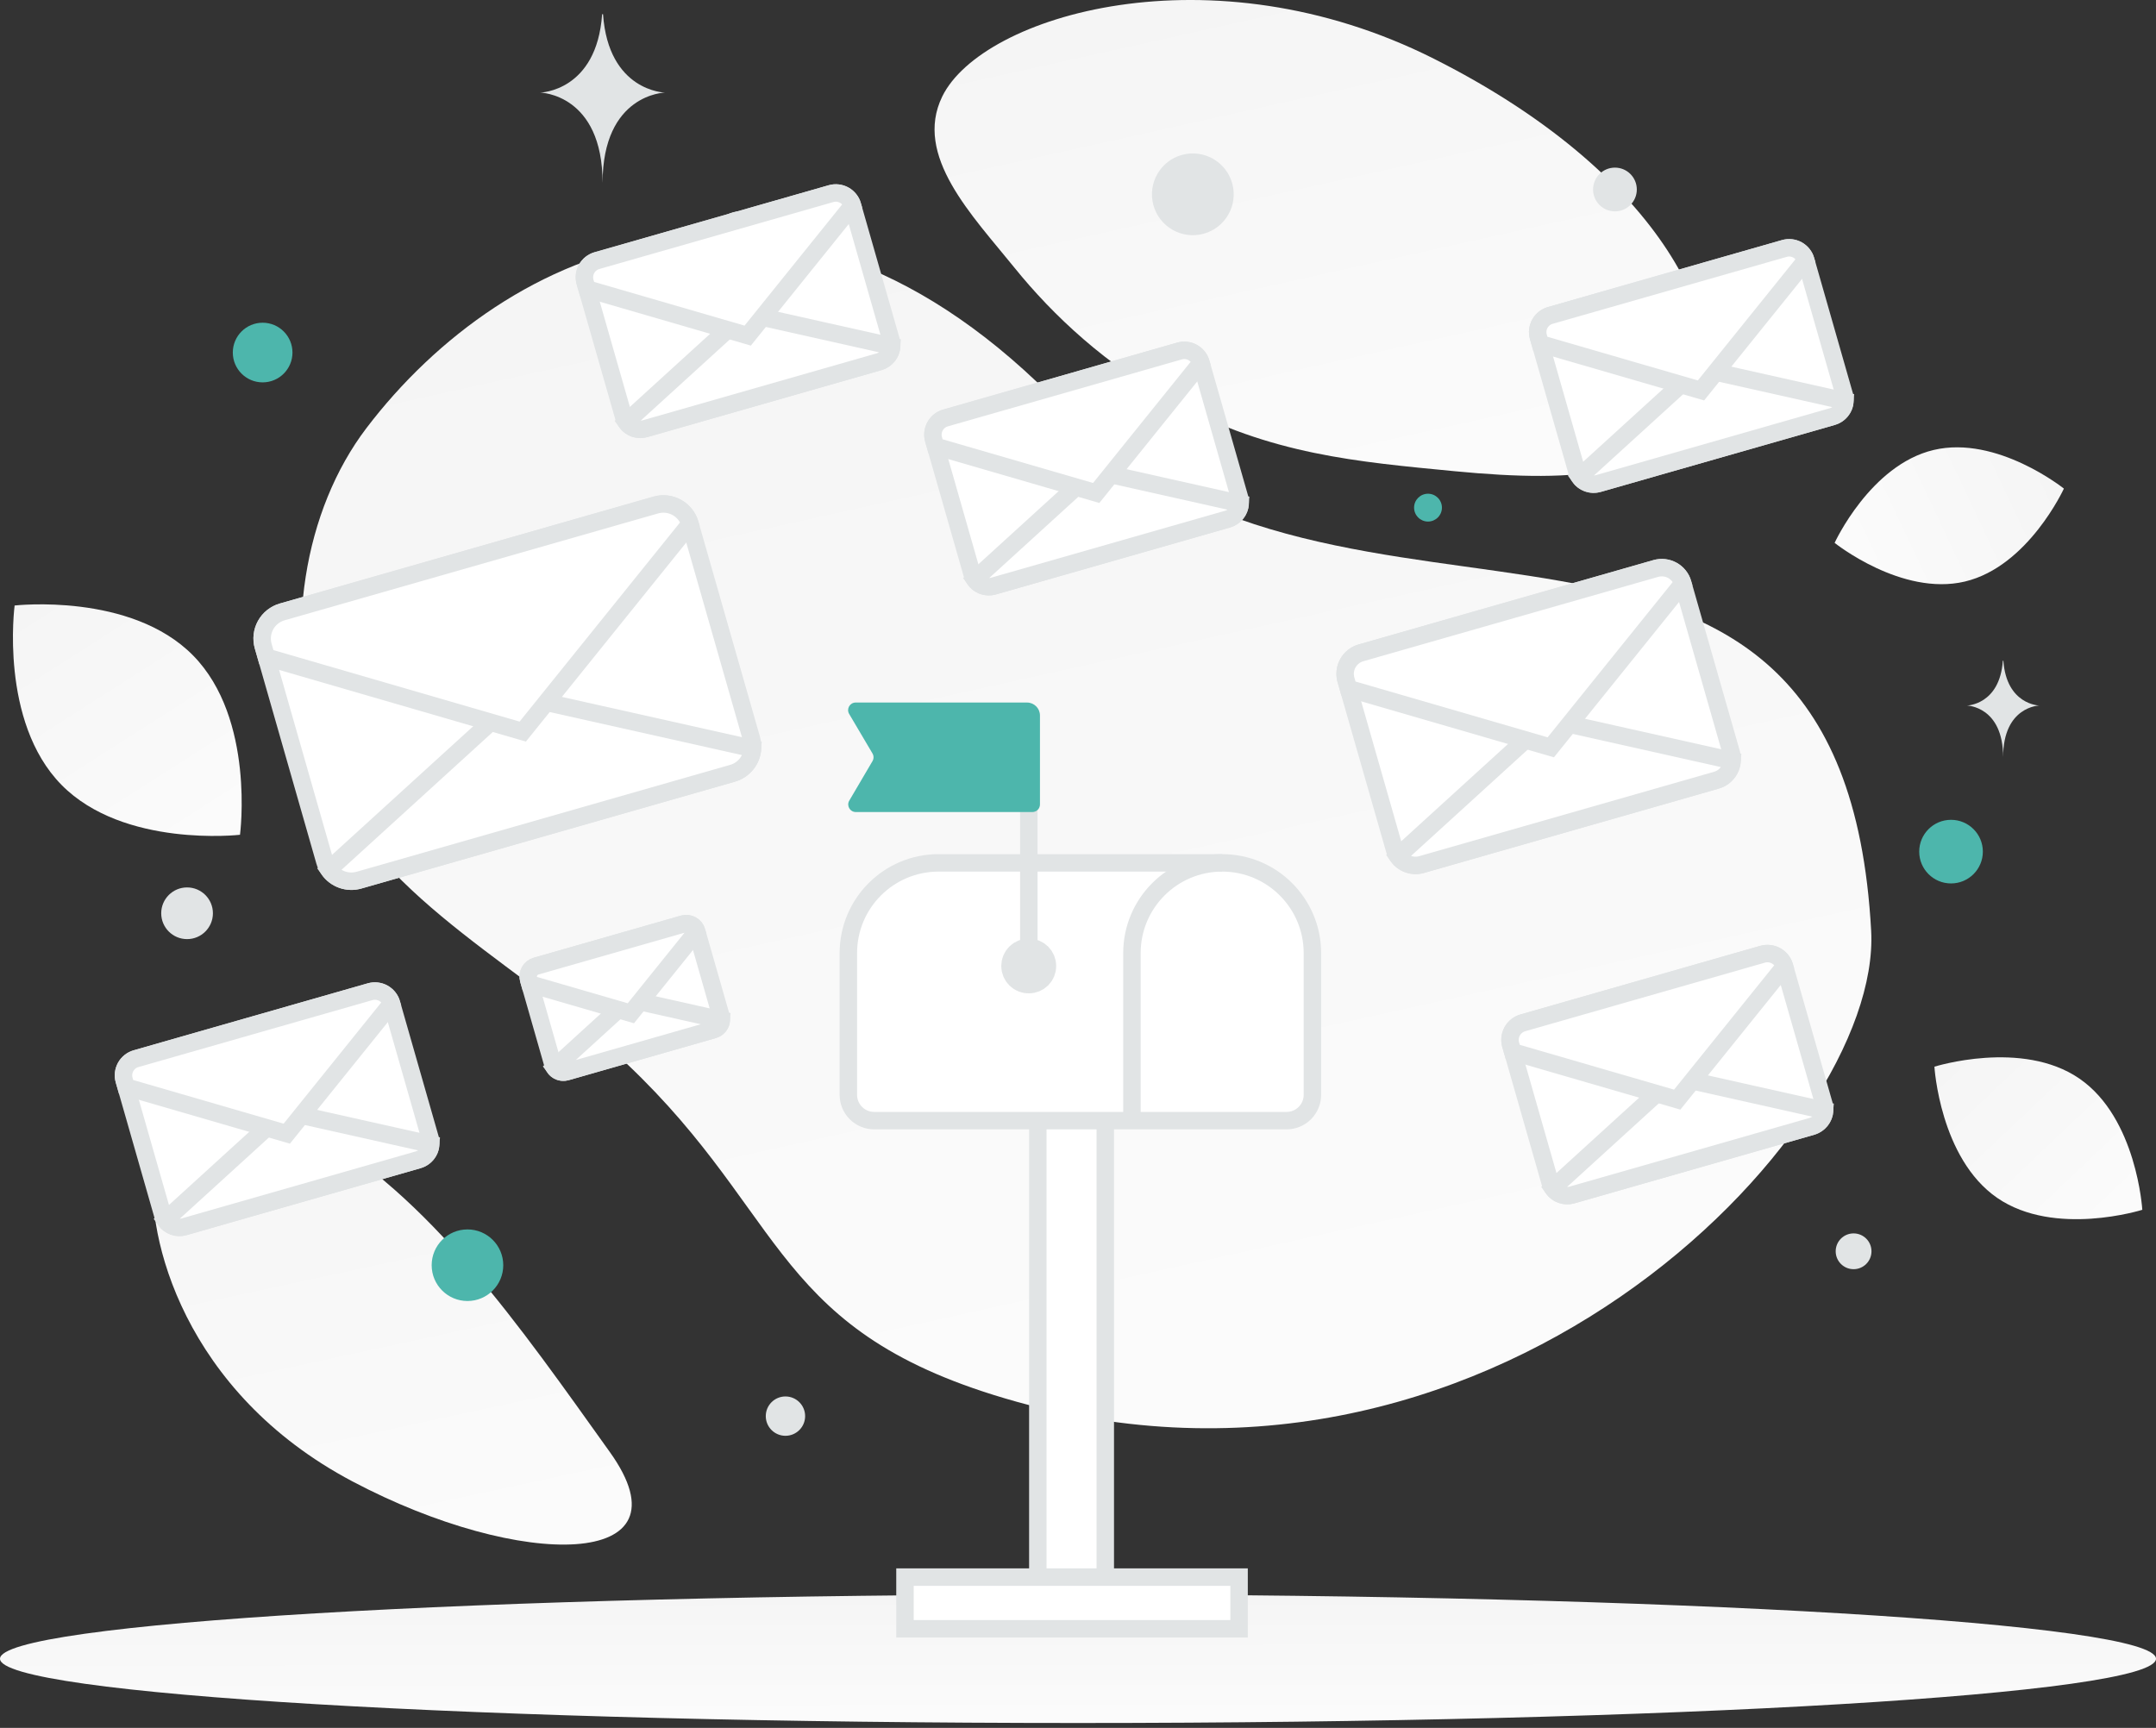 <svg width="257" height="206" viewBox="0 0 257 206" fill="none" xmlns="http://www.w3.org/2000/svg">
<rect x="0" y="0" width="257" height="206" fill="#333333" stroke="none"/>
<path d="M223.046 110.972C224.362 135.235 176.927 184.57 118.46 166.31C91.267 157.816 93.571 143.718 72.893 125.139C60.569 114.066 42.861 105.692 37.935 89.596C33.681 75.703 36.29 60.77 43.666 51.056C60.256 29.212 93.746 14.254 126.746 48.672C159.745 83.089 219.643 48.397 223.046 110.972Z" fill="url(#paint0_linear_2832_47611)"/>
<path d="M202.462 48.822C198.115 56.58 188.595 57.646 173.343 56.172C161.873 55.061 151.413 54.201 139.942 47.947C131.913 43.572 125.557 37.654 120.918 31.905C115.891 25.678 108.875 18.571 112.315 11.511C117.042 1.811 144.376 -6.358 170.919 7.001C200.076 21.68 206.714 41.24 202.462 48.822Z" fill="url(#paint1_linear_2832_47611)"/>
<path d="M72.707 173.131C62.045 158.216 51.126 142.362 36.831 134.554C22.086 126.496 19.366 131.463 18.346 139.358C17.325 147.253 21.875 165.96 41.997 176.604C62.125 187.251 82.683 187.091 72.707 173.131Z" fill="url(#paint2_linear_2832_47611)"/>
<path d="M234.216 69.332C226.671 71.119 218.691 64.72 218.691 64.72C218.691 64.72 222.949 55.427 230.497 53.645C238.042 51.857 246.02 58.25 246.02 58.25C246.02 58.25 241.761 67.544 234.216 69.332Z" fill="url(#paint3_linear_2832_47611)"/>
<path d="M238.075 142.813C244.916 147.525 255.367 144.232 255.367 144.232C255.367 144.232 254.72 133.3 247.874 128.592C241.034 123.881 230.587 127.17 230.587 127.17C230.587 127.17 231.234 138.102 238.075 142.813Z" fill="url(#paint4_linear_2832_47611)"/>
<path d="M7.324 93.565C14.74 101.113 28.608 99.522 28.608 99.522C28.608 99.522 30.443 85.692 23.02 78.149C15.604 70.601 1.743 72.188 1.743 72.188C1.743 72.188 -0.092 86.017 7.324 93.565Z" fill="url(#paint5_linear_2832_47611)"/>
<path d="M232.567 97.738C230.472 97.738 228.774 99.436 228.774 101.53C228.774 103.625 230.472 105.323 232.567 105.323C234.662 105.323 236.36 103.625 236.36 101.53C236.36 99.436 234.662 97.738 232.567 97.738Z" fill="#4DB6AC"/>
<path d="M55.723 146.571C53.367 146.571 51.456 148.482 51.456 150.838C51.456 153.195 53.367 155.105 55.723 155.105C58.08 155.105 59.99 153.195 59.99 150.838C59.99 148.482 58.08 146.571 55.723 146.571Z" fill="#4DB6AC"/>
<path d="M31.307 45.586C29.343 45.586 27.751 43.993 27.751 42.03C27.751 40.066 29.343 38.474 31.307 38.474C33.271 38.474 34.863 40.066 34.863 42.03C34.863 43.993 33.271 45.586 31.307 45.586Z" fill="#4DB6AC"/>
<path d="M170.221 62.18C169.305 62.18 168.562 61.437 168.562 60.52C168.562 59.604 169.305 58.861 170.221 58.861C171.138 58.861 171.881 59.604 171.881 60.52C171.881 61.437 171.138 62.18 170.221 62.18Z" fill="#4DB6AC"/>
<path d="M220.951 151.312C219.773 151.312 218.818 150.357 218.818 149.179C218.818 148 219.773 147.045 220.951 147.045C222.13 147.045 223.085 148 223.085 149.179C223.085 150.357 222.13 151.312 220.951 151.312Z" fill="#E1E4E5"/>
<path d="M22.299 111.961C20.597 111.961 19.217 110.581 19.217 108.879C19.217 107.177 20.597 105.798 22.299 105.798C24.001 105.798 25.38 107.177 25.38 108.879C25.38 110.581 24.001 111.961 22.299 111.961Z" fill="#E1E4E5"/>
<path d="M93.627 171.175C92.332 171.175 91.282 170.125 91.282 168.829C91.282 167.534 92.332 166.484 93.627 166.484C94.923 166.484 95.973 167.534 95.973 168.829C95.973 170.125 94.923 171.175 93.627 171.175Z" fill="#E1E4E5"/>
<path d="M192.505 25.199C191.064 25.199 189.897 24.031 189.897 22.591C189.897 21.151 191.064 19.983 192.505 19.983C193.945 19.983 195.112 21.151 195.112 22.591C195.112 24.031 193.945 25.199 192.505 25.199Z" fill="#E1E4E5"/>
<path d="M49.209 84.973C49.543 86.222 48.802 87.506 47.553 87.84C46.304 88.175 45.02 87.434 44.685 86.185C44.351 84.936 45.092 83.652 46.341 83.317C47.59 82.982 48.874 83.724 49.209 84.973Z" fill="#E1E4E5"/>
<path d="M88.192 31.429C86.471 31.429 85.076 30.035 85.076 28.314C85.076 26.594 86.471 25.199 88.192 25.199C89.912 25.199 91.307 26.594 91.307 28.314C91.307 30.035 89.912 31.429 88.192 31.429Z" fill="#E1E4E5"/>
<path d="M196.534 95.536C195.21 95.536 194.138 94.678 194.138 93.619C194.138 92.561 195.21 91.703 196.534 91.703C197.858 91.703 198.93 92.561 198.93 93.619C198.93 94.678 197.858 95.536 196.534 95.536Z" fill="#E1E4E5"/>
<path d="M146.895 21.905C147.591 24.505 146.049 27.177 143.449 27.874C140.849 28.57 138.177 27.027 137.48 24.428C136.784 21.828 138.327 19.156 140.926 18.459C143.526 17.763 146.198 19.306 146.895 21.905Z" fill="#E1E4E5"/>
<path d="M238.744 78.773H238.807C239.178 84.033 243.09 84.114 243.09 84.114C243.09 84.114 238.777 84.198 238.777 90.275C238.777 84.198 234.463 84.114 234.463 84.114C234.463 84.114 238.373 84.033 238.744 78.773ZM71.775 1.693H71.883C72.522 10.897 79.259 11.038 79.259 11.038C79.259 11.038 71.83 11.186 71.83 21.821C71.83 11.186 64.402 11.038 64.402 11.038C64.402 11.038 71.135 10.897 71.775 1.693Z" fill="#E1E4E5"/>
<path d="M128.5 205.415C199.468 205.415 257 201.985 257 197.756C257 193.526 199.468 190.097 128.5 190.097C57.531 190.097 0 193.526 0 197.756C0 201.985 57.531 205.415 128.5 205.415Z" fill="url(#paint6_linear_2832_47611)"/>
<path d="M123.711 192.301H131.752V119.937H123.711V192.301Z" fill="white" stroke="#E1E4E5" stroke-width="2.08"/>
<path d="M107.875 188.021V194.184H147.701V188.021H107.875ZM200.595 69.556L206.385 89.795C206.48 90.124 206.508 90.468 206.469 90.808C206.431 91.148 206.326 91.477 206.16 91.777C205.994 92.076 205.771 92.34 205.503 92.552C205.235 92.765 204.928 92.924 204.599 93.018L169.45 103.073C168.933 103.22 168.382 103.204 167.874 103.026C167.366 102.848 166.926 102.517 166.614 102.079C166.441 101.838 166.311 101.569 166.23 101.284L160.442 81.053C160.348 80.725 160.319 80.381 160.358 80.041C160.396 79.701 160.501 79.373 160.667 79.074C160.833 78.775 161.056 78.511 161.323 78.298C161.591 78.085 161.897 77.927 162.226 77.833L197.375 67.776C198.038 67.586 198.749 67.667 199.353 68.001C199.956 68.335 200.403 68.894 200.595 69.556Z" fill="white" stroke="#E1E4E5" stroke-width="2.08"/>
<path d="M206.478 90.686C206.442 91.22 206.242 91.731 205.906 92.148C205.569 92.565 205.112 92.868 204.597 93.015L169.451 103.073C168.933 103.221 168.383 103.204 167.875 103.026C167.367 102.848 166.926 102.518 166.614 102.079L184.515 85.769L206.478 90.686Z" fill="white" stroke="#E1E4E5" stroke-width="2.08"/>
<path d="M200.595 69.556L184.858 89.095L160.739 82.089L160.442 81.053C160.348 80.725 160.319 80.381 160.358 80.041C160.396 79.701 160.501 79.373 160.667 79.073C160.833 78.775 161.056 78.511 161.323 78.298C161.591 78.085 161.897 77.927 162.226 77.833L197.375 67.775C198.038 67.586 198.749 67.667 199.353 68.001C199.956 68.334 200.403 68.894 200.595 69.556ZM82.251 62.465L89.587 88.109C89.707 88.525 89.743 88.961 89.694 89.392C89.645 89.823 89.512 90.24 89.302 90.619C89.091 90.998 88.809 91.332 88.469 91.602C88.13 91.872 87.741 92.072 87.324 92.192L42.789 104.932C42.133 105.119 41.435 105.098 40.792 104.873C40.148 104.647 39.591 104.228 39.195 103.672C38.977 103.367 38.812 103.026 38.709 102.665L31.376 77.032C31.256 76.616 31.22 76.18 31.268 75.75C31.317 75.319 31.45 74.903 31.66 74.524C31.87 74.145 32.153 73.811 32.492 73.541C32.831 73.272 33.219 73.072 33.636 72.952L78.171 60.209C79.92 59.709 81.74 60.716 82.251 62.465Z" fill="white" stroke="#E1E4E5" stroke-width="2.08"/>
<path d="M89.704 89.237C89.659 89.914 89.405 90.561 88.979 91.089C88.552 91.617 87.973 92.001 87.32 92.188L42.789 104.932C42.133 105.119 41.435 105.098 40.792 104.873C40.148 104.647 39.59 104.228 39.195 103.672L61.876 83.007L89.704 89.237Z" fill="white" stroke="#E1E4E5" stroke-width="2.08"/>
<path d="M82.251 62.465L62.312 87.221L31.752 78.345L31.376 77.032C31.256 76.616 31.22 76.18 31.268 75.75C31.317 75.319 31.45 74.903 31.66 74.524C31.87 74.145 32.153 73.811 32.492 73.541C32.831 73.272 33.219 73.072 33.636 72.952L78.171 60.209C79.92 59.709 81.74 60.716 82.251 62.465ZM212.719 115.213L217.426 131.666C217.503 131.933 217.526 132.213 217.495 132.49C217.463 132.766 217.378 133.034 217.243 133.277C217.108 133.52 216.926 133.735 216.709 133.908C216.491 134.081 216.241 134.209 215.974 134.286L187.4 142.46C186.86 142.614 186.281 142.547 185.79 142.275C185.3 142.002 184.937 141.545 184.783 141.005L180.078 124.559C180.001 124.292 179.977 124.013 180.009 123.737C180.04 123.461 180.125 123.193 180.26 122.95C180.395 122.707 180.576 122.493 180.794 122.32C181.011 122.147 181.26 122.018 181.528 121.942L210.101 113.765C210.64 113.612 211.218 113.677 211.709 113.949C212.2 114.22 212.563 114.675 212.719 115.213Z" fill="white" stroke="#E1E4E5" stroke-width="2.08"/>
<path d="M217.501 132.39C217.472 132.825 217.309 133.239 217.036 133.578C216.762 133.917 216.39 134.163 215.972 134.284L187.4 142.46C186.98 142.58 186.532 142.567 186.119 142.422C185.706 142.277 185.348 142.008 185.095 141.652L199.646 128.393L217.501 132.39Z" fill="white" stroke="#E1E4E5" stroke-width="2.08"/>
<path d="M212.719 115.213L199.927 131.097L180.319 125.401L180.078 124.559C180.001 124.292 179.977 124.013 180.009 123.737C180.04 123.46 180.125 123.193 180.26 122.95C180.395 122.707 180.576 122.493 180.794 122.32C181.011 122.147 181.26 122.018 181.528 121.942L210.101 113.765C210.64 113.611 211.218 113.677 211.709 113.949C212.2 114.22 212.563 114.675 212.719 115.213ZM46.677 119.644L51.274 135.712C51.349 135.973 51.372 136.247 51.342 136.516C51.311 136.786 51.227 137.048 51.096 137.285C50.964 137.523 50.786 137.732 50.574 137.901C50.361 138.07 50.117 138.196 49.856 138.271L21.951 146.253C21.541 146.37 21.103 146.358 20.7 146.216C20.297 146.075 19.947 145.812 19.7 145.464C19.562 145.273 19.459 145.059 19.395 144.833L14.8 128.772C14.725 128.511 14.702 128.238 14.733 127.968C14.763 127.699 14.847 127.438 14.978 127.2C15.11 126.963 15.287 126.754 15.499 126.585C15.711 126.416 15.955 126.29 16.216 126.216L44.121 118.231C44.647 118.08 45.212 118.144 45.691 118.409C46.17 118.674 46.525 119.118 46.677 119.644Z" fill="white" stroke="#E1E4E5" stroke-width="2.08"/>
<path d="M51.348 136.419C51.319 136.843 51.16 137.249 50.893 137.58C50.626 137.911 50.263 138.151 49.854 138.269L21.951 146.254C21.541 146.371 21.103 146.358 20.7 146.216C20.297 146.075 19.948 145.812 19.7 145.464L33.911 132.516L51.348 136.419Z" fill="white" stroke="#E1E4E5" stroke-width="2.08"/>
<path d="M46.677 119.644L34.184 135.156L15.036 129.595L14.8 128.772C14.725 128.511 14.702 128.238 14.733 127.968C14.763 127.699 14.847 127.438 14.978 127.2C15.11 126.963 15.287 126.754 15.499 126.585C15.711 126.416 15.955 126.29 16.216 126.216L44.121 118.231C44.647 118.08 45.212 118.145 45.691 118.409C46.17 118.674 46.525 119.118 46.677 119.644ZM83.053 111.049L85.944 121.151C85.991 121.315 86.005 121.487 85.986 121.656C85.966 121.826 85.914 121.99 85.831 122.14C85.748 122.289 85.637 122.421 85.503 122.527C85.369 122.633 85.216 122.712 85.052 122.759L67.508 127.778C67.177 127.873 66.821 127.832 66.52 127.664C66.219 127.497 65.996 127.216 65.901 126.885L63.013 116.788C62.965 116.624 62.951 116.452 62.97 116.282C62.989 116.113 63.042 115.949 63.124 115.799C63.207 115.65 63.319 115.519 63.452 115.412C63.586 115.306 63.739 115.227 63.903 115.18L81.446 110.16C81.777 110.066 82.132 110.106 82.433 110.273C82.734 110.44 82.957 110.719 83.053 111.049Z" fill="white" stroke="#E1E4E5" stroke-width="2.08"/>
<path d="M85.989 121.595C85.972 121.862 85.872 122.117 85.704 122.325C85.536 122.533 85.307 122.684 85.05 122.758L67.508 127.778C67.25 127.852 66.975 127.843 66.722 127.755C66.468 127.666 66.249 127.501 66.093 127.282L75.027 119.141L85.989 121.595Z" fill="white" stroke="#E1E4E5" stroke-width="2.08"/>
<path d="M83.053 111.049L75.199 120.801L63.161 117.304L63.013 116.788C62.965 116.624 62.951 116.452 62.97 116.282C62.989 116.113 63.042 115.949 63.124 115.799C63.207 115.65 63.319 115.519 63.452 115.412C63.586 115.306 63.739 115.227 63.903 115.18L81.446 110.16C81.777 110.066 82.132 110.106 82.433 110.273C82.734 110.439 82.957 110.719 83.053 111.049ZM215.255 31.035L219.852 47.103C220.003 47.63 219.938 48.196 219.672 48.676C219.406 49.156 218.961 49.51 218.433 49.662L190.529 57.645C190.001 57.795 189.436 57.73 188.956 57.463C188.477 57.197 188.123 56.751 187.972 56.224L183.377 40.163C183.302 39.902 183.279 39.629 183.31 39.359C183.34 39.09 183.424 38.828 183.555 38.591C183.687 38.354 183.864 38.145 184.076 37.976C184.289 37.807 184.532 37.681 184.793 37.606L212.698 29.622C213.225 29.471 213.789 29.535 214.268 29.8C214.748 30.065 215.102 30.51 215.255 31.035Z" fill="white" stroke="#E1E4E5" stroke-width="2.08"/>
<path d="M219.925 47.81C219.897 48.235 219.738 48.64 219.47 48.971C219.203 49.302 218.84 49.542 218.431 49.66L190.529 57.644C190.118 57.762 189.681 57.749 189.277 57.607C188.874 57.466 188.525 57.203 188.277 56.855L202.488 43.907L219.925 47.81Z" fill="white" stroke="#E1E4E5" stroke-width="2.08"/>
<path d="M215.255 31.035L202.761 46.547L183.613 40.985L183.377 40.163C183.302 39.902 183.279 39.629 183.31 39.359C183.34 39.09 183.424 38.828 183.555 38.591C183.687 38.354 183.864 38.145 184.076 37.976C184.289 37.807 184.532 37.681 184.793 37.606L212.698 29.622C213.225 29.471 213.789 29.535 214.268 29.8C214.748 30.065 215.102 30.51 215.255 31.035ZM143.163 43.26L147.76 59.328C147.911 59.855 147.847 60.421 147.581 60.901C147.315 61.381 146.869 61.735 146.342 61.886L118.437 69.869C117.909 70.02 117.344 69.955 116.864 69.688C116.385 69.422 116.031 68.976 115.88 68.449L111.285 52.388C111.21 52.127 111.187 51.854 111.218 51.584C111.249 51.315 111.332 51.053 111.464 50.816C111.595 50.579 111.772 50.37 111.984 50.2C112.197 50.032 112.441 49.906 112.701 49.831L140.606 41.846C141.133 41.696 141.697 41.761 142.176 42.026C142.656 42.291 143.01 42.734 143.163 43.26Z" fill="white" stroke="#E1E4E5" stroke-width="2.08"/>
<path d="M147.833 60.035C147.804 60.459 147.646 60.865 147.378 61.196C147.111 61.527 146.748 61.767 146.339 61.884L118.436 69.869C118.025 69.987 117.588 69.974 117.185 69.832C116.782 69.691 116.432 69.428 116.185 69.08L130.396 56.131L147.833 60.035Z" fill="white" stroke="#E1E4E5" stroke-width="2.08"/>
<path d="M143.163 43.26L130.67 58.772L111.521 53.21L111.285 52.388C111.21 52.127 111.187 51.854 111.218 51.584C111.249 51.315 111.332 51.053 111.464 50.816C111.595 50.579 111.772 50.369 111.984 50.2C112.197 50.032 112.441 49.906 112.701 49.831L140.606 41.846C141.133 41.696 141.697 41.761 142.176 42.025C142.656 42.29 143.01 42.734 143.163 43.26ZM101.62 24.499L106.218 40.567C106.369 41.094 106.304 41.66 106.038 42.14C105.772 42.62 105.327 42.974 104.799 43.125L76.894 51.108C76.367 51.259 75.801 51.194 75.322 50.927C74.843 50.661 74.489 50.215 74.338 49.688L69.743 33.627C69.668 33.366 69.645 33.093 69.676 32.823C69.706 32.553 69.79 32.292 69.921 32.055C70.053 31.818 70.23 31.608 70.442 31.439C70.655 31.27 70.898 31.145 71.159 31.07L99.064 23.085C99.59 22.935 100.155 22.999 100.634 23.264C101.113 23.529 101.468 23.973 101.62 24.499Z" fill="white" stroke="#E1E4E5" stroke-width="2.08"/>
<path d="M106.291 41.274C106.262 41.699 106.103 42.104 105.836 42.435C105.569 42.766 105.206 43.006 104.797 43.123L76.894 51.108C76.483 51.226 76.046 51.213 75.643 51.071C75.24 50.93 74.89 50.667 74.642 50.319L88.854 37.37L106.291 41.274Z" fill="white" stroke="#E1E4E5" stroke-width="2.08"/>
<path d="M101.62 24.499L89.127 40.011L69.979 34.449L69.743 33.627C69.668 33.366 69.645 33.093 69.676 32.823C69.706 32.553 69.79 32.292 69.921 32.055C70.053 31.818 70.23 31.608 70.442 31.439C70.655 31.27 70.898 31.145 71.159 31.07L99.064 23.085C99.59 22.935 100.155 22.999 100.634 23.264C101.113 23.529 101.468 23.973 101.62 24.499Z" fill="white" stroke="#E1E4E5" stroke-width="2.08"/>
<path fill-rule="evenodd" clip-rule="evenodd" d="M111.882 102.871H145.686C151.626 102.871 156.441 107.687 156.441 113.626V130.528C156.441 131.343 156.117 132.125 155.54 132.701C154.964 133.277 154.183 133.601 153.368 133.601H104.199C103.385 133.601 102.603 133.277 102.027 132.701C101.451 132.125 101.127 131.343 101.126 130.528V113.626C101.126 107.687 105.942 102.871 111.882 102.871Z" fill="white" stroke="#E1E4E5" stroke-width="2.08"/>
<path d="M122.638 93.652V115.163" stroke="#E1E4E5" stroke-width="2.08"/>
<path d="M122.641 114.011C122.946 114.012 123.238 114.134 123.454 114.351C123.669 114.568 123.79 114.861 123.79 115.166C123.79 115.317 123.76 115.467 123.702 115.607C123.645 115.746 123.56 115.873 123.453 115.98C123.345 116.087 123.218 116.171 123.078 116.229C122.939 116.286 122.789 116.316 122.638 116.315C122.484 116.318 122.332 116.29 122.19 116.233C122.048 116.177 121.918 116.092 121.809 115.985C121.699 115.877 121.613 115.749 121.554 115.608C121.495 115.466 121.464 115.315 121.464 115.161C121.465 115.008 121.495 114.857 121.555 114.715C121.614 114.574 121.701 114.446 121.811 114.339C121.92 114.232 122.05 114.148 122.193 114.091C122.335 114.035 122.487 114.007 122.641 114.011" stroke="#E1E4E5" stroke-width="4.226" stroke-linecap="round" stroke-linejoin="round"/>
<path fill-rule="evenodd" clip-rule="evenodd" d="M145.685 102.871C139.745 102.871 134.93 107.687 134.93 113.626V133.601" fill="white"/>
<path d="M145.685 102.871C139.745 102.871 134.93 107.687 134.93 113.626V133.601" stroke="#E1E4E5" stroke-width="2.08"/>
<path d="M101.236 95.449C100.882 96.052 101.316 96.811 102.015 96.811H123.061C123.301 96.811 123.531 96.716 123.701 96.547C123.87 96.377 123.966 96.147 123.966 95.908V85.301C123.966 84.446 123.274 83.755 122.42 83.755H102.001C101.301 83.755 100.867 84.516 101.223 85.119L104.001 89.825C104.168 90.108 104.169 90.459 104.002 90.742L101.236 95.449Z" fill="#4DB6AC"/>
<defs>
<linearGradient id="paint0_linear_2832_47611" x1="166.35" y1="256.407" x2="77.62" y2="-143.915" gradientUnits="userSpaceOnUse">
<stop stop-color="white"/>
<stop offset="1" stop-color="#EEEEEE"/>
</linearGradient>
<linearGradient id="paint1_linear_2832_47611" x1="173.179" y1="99.1" x2="134.435" y2="-75.001" gradientUnits="userSpaceOnUse">
<stop stop-color="white"/>
<stop offset="1" stop-color="#EEEEEE"/>
</linearGradient>
<linearGradient id="paint2_linear_2832_47611" x1="60.802" y1="222.096" x2="25.821" y2="60.329" gradientUnits="userSpaceOnUse">
<stop stop-color="white"/>
<stop offset="1" stop-color="#EEEEEE"/>
</linearGradient>
<linearGradient id="paint3_linear_2832_47611" x1="205.802" y1="73.776" x2="271.854" y2="42.571" gradientUnits="userSpaceOnUse">
<stop stop-color="white"/>
<stop offset="1" stop-color="#EEEEEE"/>
</linearGradient>
<linearGradient id="paint4_linear_2832_47611" x1="264.723" y1="158.274" x2="210.874" y2="101.492" gradientUnits="userSpaceOnUse">
<stop stop-color="white"/>
<stop offset="1" stop-color="#EEEEEE"/>
</linearGradient>
<linearGradient id="paint5_linear_2832_47611" x1="36.913" y1="119.348" x2="-16.701" y2="35.303" gradientUnits="userSpaceOnUse">
<stop stop-color="white"/>
<stop offset="1" stop-color="#EEEEEE"/>
</linearGradient>
<linearGradient id="paint6_linear_2832_47611" x1="133.98" y1="214.003" x2="133.952" y2="173.428" gradientUnits="userSpaceOnUse">
<stop stop-color="white"/>
<stop offset="1" stop-color="#EEEEEE"/>
</linearGradient>
</defs>
</svg>

